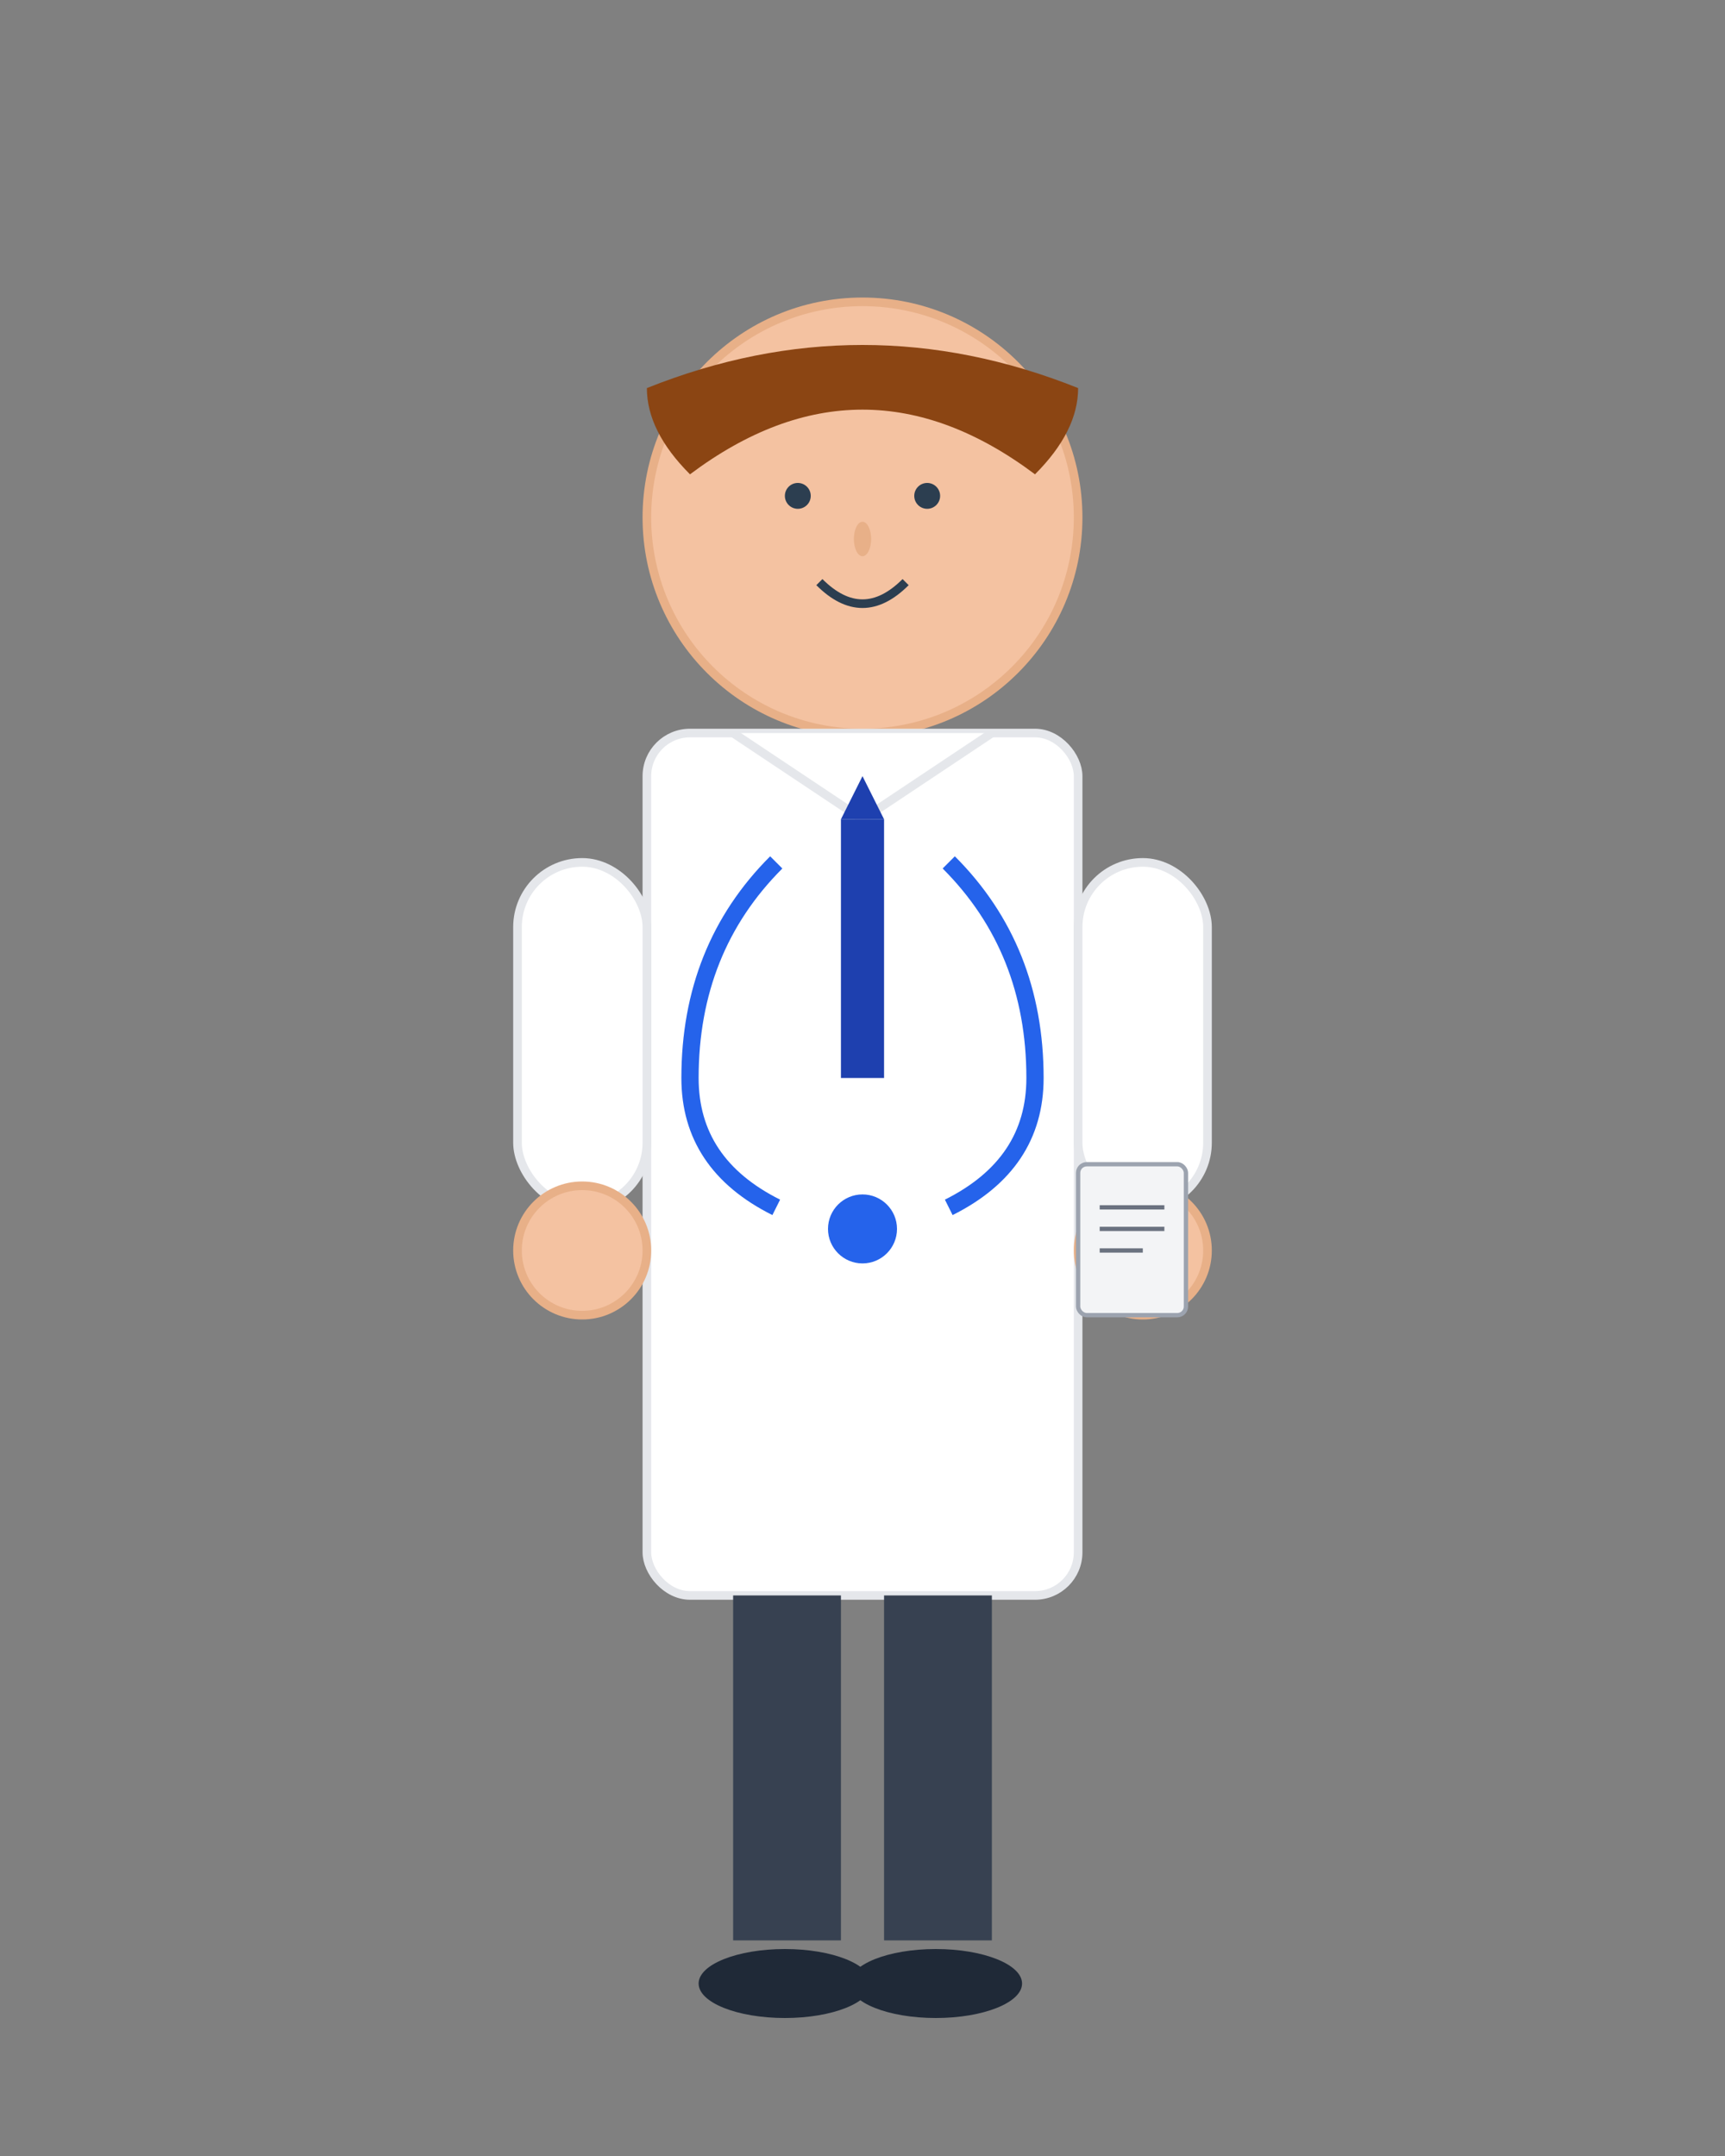 <svg width="400" height="500" viewBox="0 0 400 500" fill="none" xmlns="http://www.w3.org/2000/svg">
  <rect x="0" y="0" width="400" height="500" fill="#808080" stroke="none"/>
  <!-- Doctor figure -->
  <g id="doctor">
    <!-- Head -->
    <circle cx="200" cy="120" r="50" fill="#F4C2A1" stroke="#E8B088" stroke-width="2"/>
    
    <!-- Hair -->
    <path d="M150 90 Q200 70 250 90 Q250 100 240 110 Q200 80 160 110 Q150 100 150 90" fill="#8B4513"/>
    
    <!-- Eyes -->
    <circle cx="185" cy="115" r="3" fill="#2C3E50"/>
    <circle cx="215" cy="115" r="3" fill="#2C3E50"/>
    
    <!-- Nose -->
    <ellipse cx="200" cy="125" rx="2" ry="4" fill="#E8B088"/>
    
    <!-- Mouth -->
    <path d="M190 135 Q200 145 210 135" stroke="#2C3E50" stroke-width="2" fill="none"/>
    
    <!-- Body/Lab Coat -->
    <rect x="150" y="170" width="100" height="200" rx="10" fill="white" stroke="#E5E7EB" stroke-width="2"/>
    
    <!-- Collar -->
    <path d="M170 170 L200 190 L230 170" fill="white" stroke="#E5E7EB" stroke-width="2"/>
    
    <!-- Tie -->
    <rect x="195" y="190" width="10" height="60" fill="#1E40AF"/>
    <polygon points="195,190 205,190 200,180" fill="#1E40AF"/>
    
    <!-- Arms -->
    <rect x="120" y="200" width="30" height="80" rx="15" fill="white" stroke="#E5E7EB" stroke-width="2"/>
    <rect x="250" y="200" width="30" height="80" rx="15" fill="white" stroke="#E5E7EB" stroke-width="2"/>
    
    <!-- Hands -->
    <circle cx="135" cy="290" r="15" fill="#F4C2A1" stroke="#E8B088" stroke-width="2"/>
    <circle cx="265" cy="290" r="15" fill="#F4C2A1" stroke="#E8B088" stroke-width="2"/>
    
    <!-- Stethoscope -->
    <path d="M180 200 Q160 220 160 250 Q160 270 180 280" stroke="#2563EB" stroke-width="4" fill="none"/>
    <path d="M220 200 Q240 220 240 250 Q240 270 220 280" stroke="#2563EB" stroke-width="4" fill="none"/>
    <circle cx="200" cy="285" r="8" fill="#2563EB"/>
    
    <!-- Clipboard in right hand -->
    <rect x="250" y="270" width="25" height="35" rx="2" fill="#F3F4F6" stroke="#9CA3AF" stroke-width="1"/>
    <line x1="255" y1="280" x2="270" y2="280" stroke="#6B7280" stroke-width="1"/>
    <line x1="255" y1="285" x2="270" y2="285" stroke="#6B7280" stroke-width="1"/>
    <line x1="255" y1="290" x2="265" y2="290" stroke="#6B7280" stroke-width="1"/>
    
    <!-- Legs -->
    <rect x="170" y="370" width="25" height="80" fill="#374151"/>
    <rect x="205" y="370" width="25" height="80" fill="#374151"/>
    
    <!-- Shoes -->
    <ellipse cx="182" cy="460" rx="20" ry="8" fill="#1F2937"/>
    <ellipse cx="217" cy="460" rx="20" ry="8" fill="#1F2937"/>
  </g>
</svg>